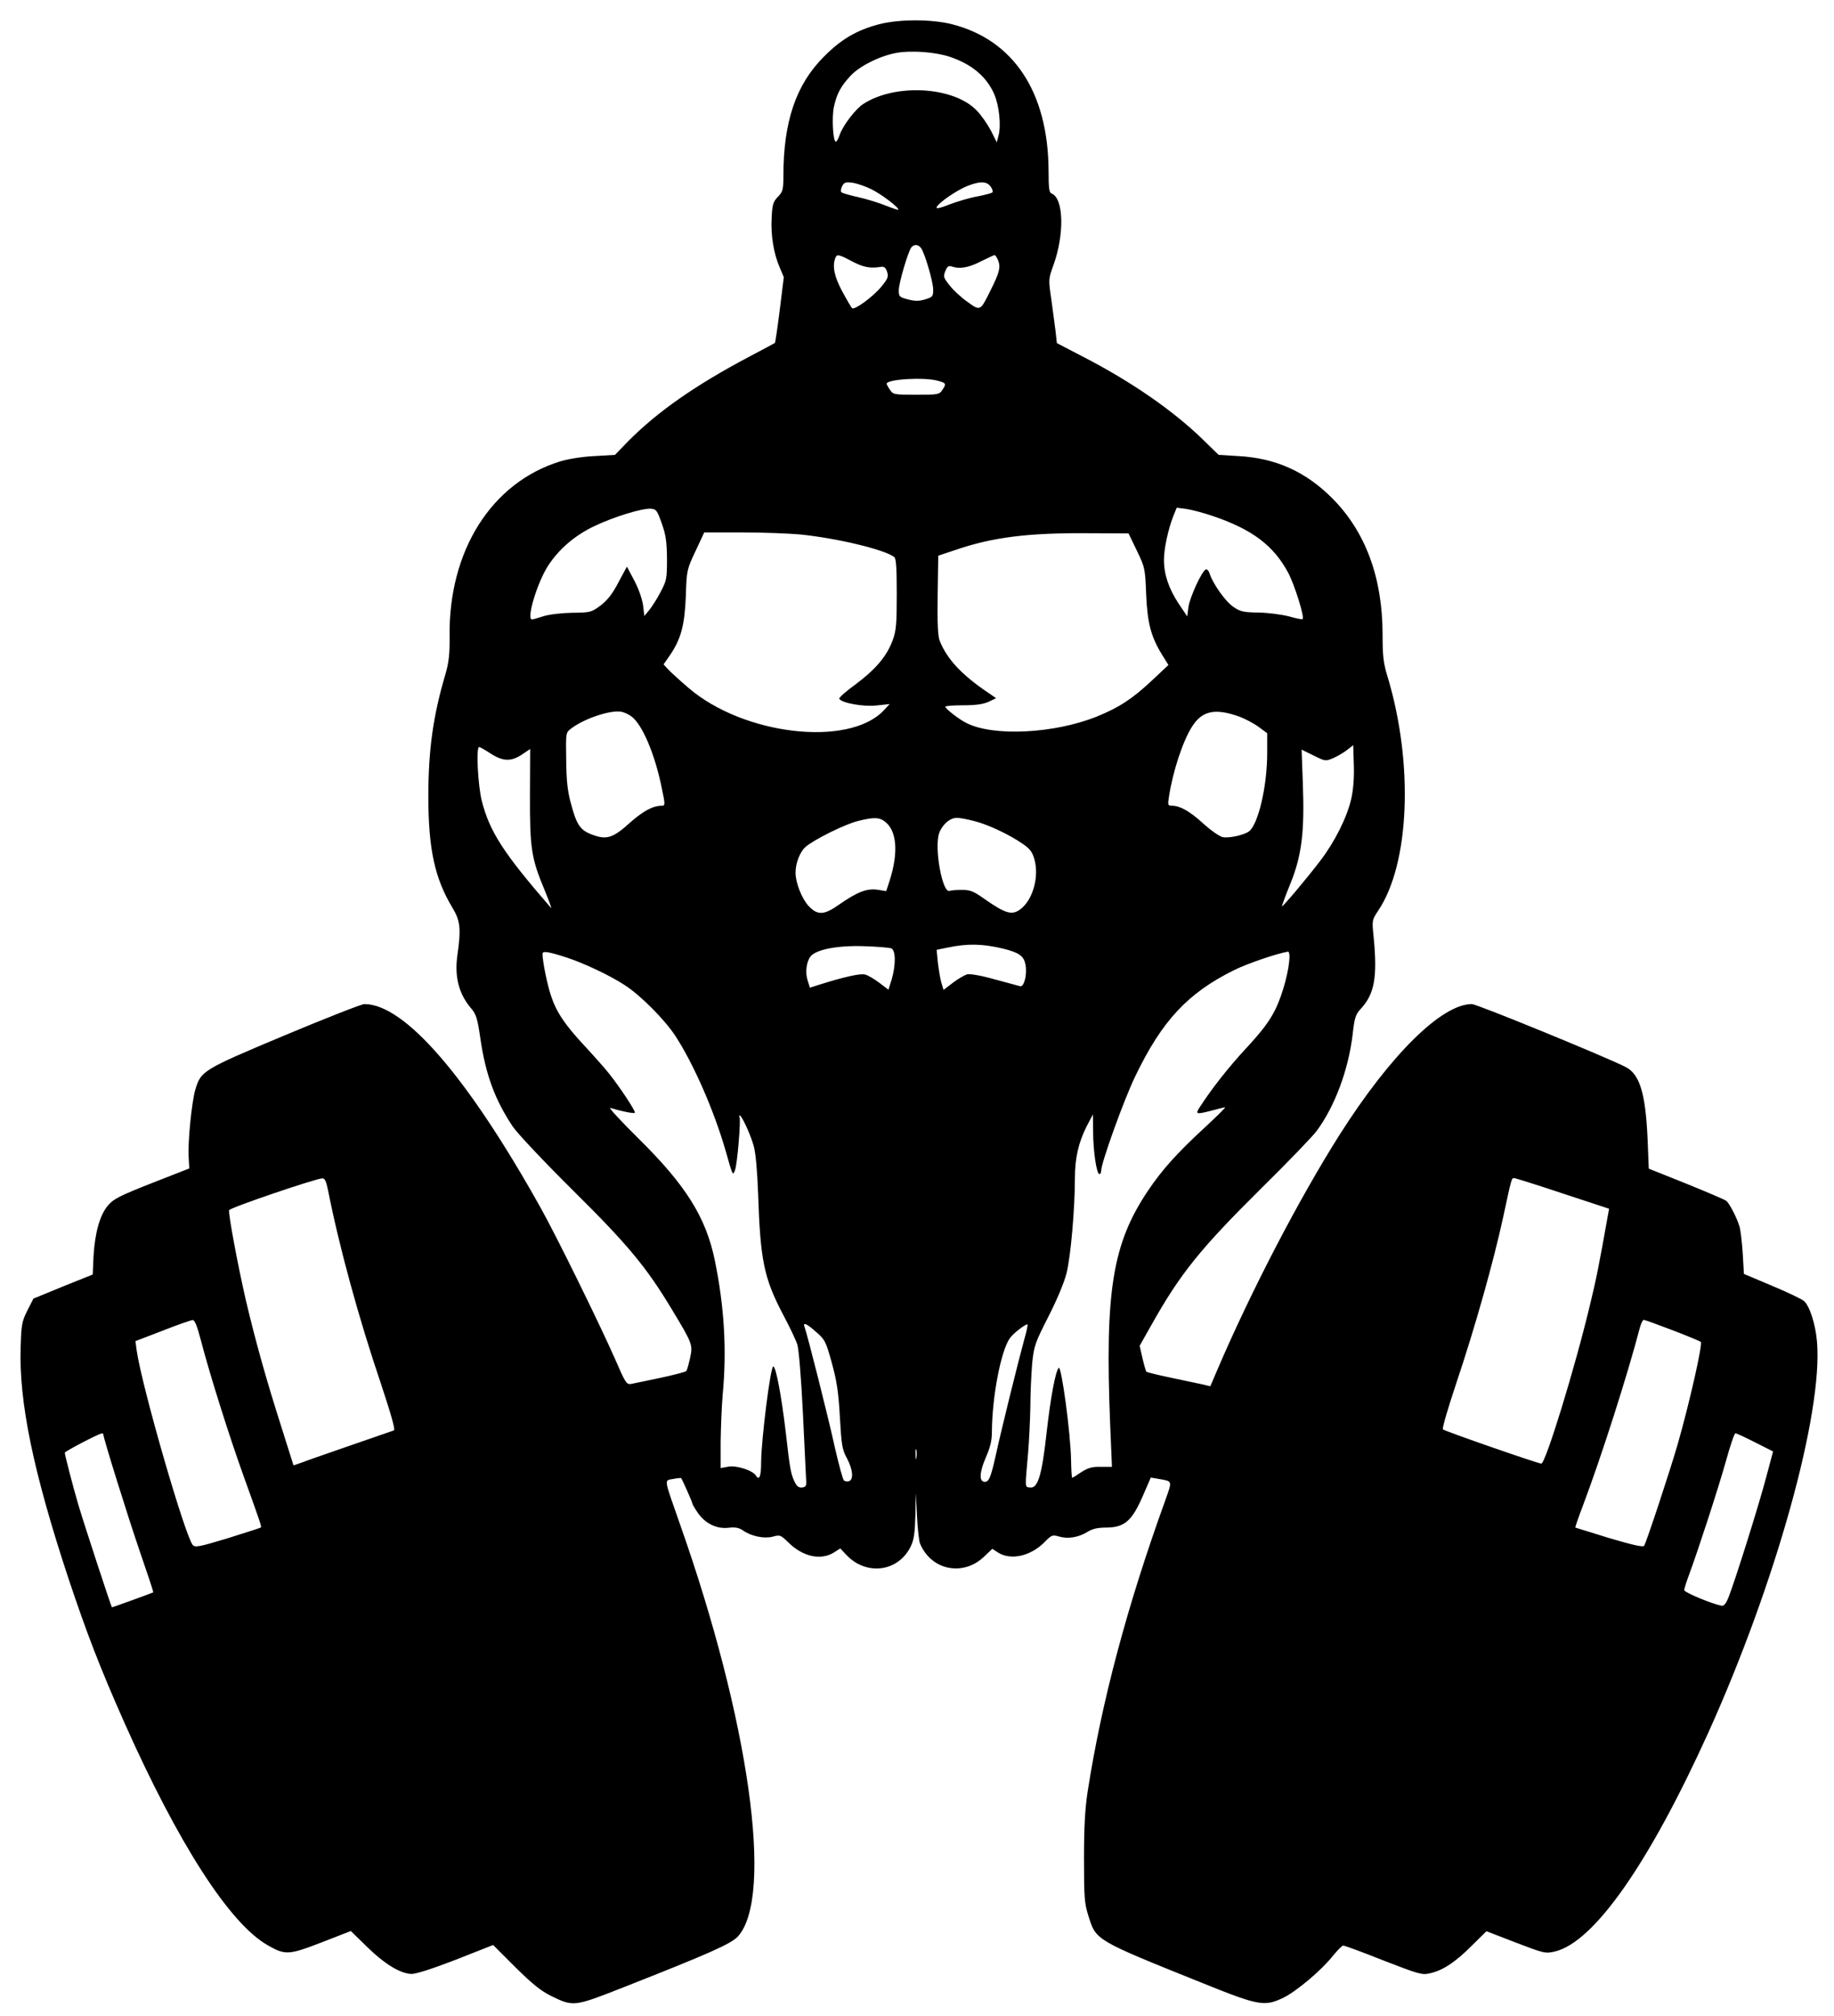 <?xml version="1.0" standalone="no"?>
<!DOCTYPE svg PUBLIC "-//W3C//DTD SVG 20010904//EN"
 "http://www.w3.org/TR/2001/REC-SVG-20010904/DTD/svg10.dtd">
<svg version="1.0" xmlns="http://www.w3.org/2000/svg"
 width="906pt" height="996pt" viewBox="0 0 906 996"
 preserveAspectRatio="xMidYMid meet">

<g transform="translate(0,996) scale(0.1,-0.1)"
fill="#000000" stroke="none">
<path d="M4342 9840 c-110 -29 -187 -74 -272 -160 -138 -138 -200 -321 -200
-589 0 -68 -3 -78 -27 -103 -24 -25 -28 -39 -31 -104 -5 -86 10 -177 40 -246
l20 -47 -20 -162 c-11 -88 -22 -162 -24 -163 -2 -2 -57 -31 -123 -66 -269
-142 -458 -274 -604 -422 l-63 -65 -102 -6 c-61 -3 -129 -14 -171 -27 -338
-105 -550 -442 -544 -865 1 -85 -4 -126 -19 -180 -63 -211 -86 -380 -86 -610
0 -259 32 -405 119 -549 39 -65 43 -103 25 -231 -16 -108 6 -195 68 -267 24
-28 31 -50 45 -148 26 -179 72 -303 160 -435 22 -33 154 -173 297 -315 272
-269 362 -378 487 -585 105 -174 106 -178 92 -243 -7 -31 -15 -61 -19 -65 -4
-4 -60 -19 -126 -33 -65 -14 -130 -27 -144 -30 -25 -5 -29 1 -84 128 -76 172
-287 602 -366 743 -361 646 -671 1005 -870 1005 -14 0 -192 -70 -395 -155
-405 -170 -412 -175 -440 -267 -18 -62 -38 -259 -33 -336 l3 -54 -184 -72
c-157 -62 -190 -78 -217 -110 -40 -46 -65 -134 -72 -251 l-4 -91 -147 -59
-146 -60 -30 -59 c-27 -54 -30 -71 -33 -182 -9 -270 63 -618 237 -1144 90
-269 154 -436 276 -711 266 -597 519 -991 707 -1098 87 -50 104 -49 267 14
l144 56 81 -79 c85 -83 161 -130 217 -133 22 -1 101 24 220 70 l185 73 110
-110 c83 -82 125 -116 175 -141 112 -55 115 -54 359 42 424 167 533 215 566
252 177 198 55 1067 -287 2036 -81 231 -79 215 -34 223 20 4 38 6 40 4 6 -8
55 -118 55 -124 0 -5 12 -25 27 -47 37 -53 93 -81 152 -74 34 4 52 0 71 -13
41 -29 105 -42 147 -31 36 10 39 9 78 -29 71 -70 159 -89 223 -50 l33 21 29
-31 c100 -107 261 -85 321 45 14 30 19 67 21 150 l2 110 6 -115 c3 -63 10
-124 15 -135 55 -132 212 -164 316 -65 l41 39 31 -20 c64 -38 161 -15 229 55
32 33 37 35 69 26 43 -13 96 -5 140 22 25 16 51 22 96 22 88 1 125 33 178 155
l40 92 35 -6 c74 -13 72 -6 36 -108 -188 -520 -314 -993 -383 -1437 -13 -84
-18 -174 -18 -330 0 -194 2 -222 22 -285 38 -121 31 -117 568 -333 275 -111
302 -115 396 -70 66 33 188 136 244 207 22 27 45 50 50 50 6 1 95 -32 198 -73
175 -68 192 -73 230 -64 64 14 125 54 206 135 l74 73 145 -56 c141 -54 146
-55 194 -44 193 47 464 434 758 1083 332 736 566 1575 536 1929 -7 85 -36 176
-64 201 -10 9 -81 43 -157 75 l-140 59 -6 104 c-4 57 -11 118 -17 134 -14 44
-48 109 -64 123 -8 6 -97 44 -198 85 l-185 74 -6 149 c-10 223 -39 318 -108
353 -100 51 -735 311 -760 311 -149 0 -402 -250 -653 -645 -200 -316 -436
-769 -604 -1161 l-35 -82 -42 10 c-23 5 -93 20 -156 33 -62 13 -115 26 -118
29 -2 2 -11 32 -19 66 l-14 62 57 101 c143 255 242 378 544 677 131 129 254
257 274 284 89 121 156 300 177 475 9 83 15 100 39 126 69 74 84 156 65 355
-9 85 -8 85 22 131 156 231 176 726 47 1155 -21 68 -25 103 -25 209 0 281 -84
509 -250 675 -130 130 -278 197 -462 207 l-98 6 -78 76 c-148 144 -355 287
-596 411 l-125 65 -6 55 c-4 30 -13 101 -21 158 -15 102 -15 103 10 172 55
152 51 331 -9 354 -12 4 -15 26 -15 113 -2 387 -172 645 -476 723 -103 26
-261 26 -362 0z m351 -161 c107 -36 180 -97 218 -183 25 -57 35 -155 22 -205
l-9 -34 -29 58 c-17 32 -48 77 -71 100 -114 118 -402 134 -560 31 -37 -24 -99
-104 -116 -152 -6 -19 -15 -34 -19 -34 -14 0 -21 125 -9 174 14 63 33 99 81
151 45 49 148 100 229 114 73 13 192 4 263 -20z m-390 -653 c50 -24 142 -94
134 -102 -1 -2 -30 8 -63 21 -32 13 -93 32 -134 41 -41 9 -79 20 -83 24 -5 4
-3 18 3 30 10 19 18 22 52 17 21 -3 63 -17 91 -31z m591 12 c9 -12 12 -25 8
-29 -4 -3 -36 -12 -72 -19 -36 -6 -97 -24 -137 -39 -48 -19 -70 -24 -66 -15 8
22 99 84 151 105 64 25 97 24 116 -3z m-345 -302 c18 -22 61 -167 61 -207 0
-33 -3 -37 -40 -48 -30 -9 -50 -9 -85 0 -42 11 -45 14 -45 45 0 36 46 191 62
212 14 16 33 15 47 -2z m-338 -68 c56 -29 88 -35 143 -26 13 2 22 -5 28 -24 8
-24 5 -34 -28 -74 -42 -51 -134 -118 -145 -106 -4 4 -26 41 -48 82 -39 72 -50
124 -35 164 8 22 15 21 85 -16z m720 5 c13 -34 6 -60 -38 -148 -51 -103 -50
-102 -114 -56 -30 21 -69 57 -87 80 -31 39 -33 44 -22 72 10 24 16 28 34 22
37 -13 82 -5 142 26 33 16 62 30 67 31 4 0 12 -12 18 -27z m-298 -594 c42 -11
43 -15 21 -47 -14 -21 -23 -22 -128 -22 -110 0 -114 1 -130 25 -9 13 -16 27
-16 29 0 23 187 34 253 15z m-1364 -704 c20 -57 25 -89 26 -175 0 -99 -2 -108
-32 -165 -17 -33 -43 -73 -56 -89 l-24 -29 -6 51 c-4 31 -21 81 -43 123 l-37
70 -42 -78 c-29 -56 -54 -88 -88 -114 -46 -34 -50 -35 -140 -36 -53 -1 -113
-8 -142 -17 -27 -9 -53 -16 -57 -16 -29 0 26 183 80 266 53 81 130 148 226
194 95 46 238 90 281 87 27 -2 31 -8 54 -72z m2722 36 c195 -66 301 -146 373
-281 32 -61 81 -218 71 -228 -2 -3 -32 3 -67 13 -34 9 -101 18 -148 19 -76 1
-92 4 -127 28 -39 26 -102 115 -118 166 -4 13 -12 21 -18 19 -19 -6 -78 -134
-86 -185 l-6 -47 -43 64 c-48 73 -72 143 -72 215 0 57 21 152 46 216 l17 42
47 -6 c26 -4 85 -19 131 -35z m-2040 -91 c182 -18 420 -75 467 -112 9 -8 12
-57 12 -184 0 -151 -3 -180 -21 -229 -29 -78 -85 -143 -183 -216 -47 -34 -83
-66 -80 -71 13 -21 118 -40 183 -33 l66 7 -30 -32 c-173 -182 -693 -122 -965
113 -41 35 -86 76 -99 90 l-23 25 32 46 c54 80 72 146 78 291 4 128 5 132 48
223 l43 92 184 0 c102 0 231 -5 288 -10z m1665 -80 c40 -83 41 -88 46 -215 6
-143 24 -211 79 -300 l31 -50 -83 -78 c-95 -89 -162 -133 -274 -178 -209 -83
-507 -98 -640 -31 -37 18 -105 71 -105 81 0 4 39 7 88 7 62 0 98 5 125 17 l38
18 -38 26 c-132 89 -205 167 -241 258 -9 21 -12 91 -10 225 l3 195 84 28 c183
63 359 85 651 83 l205 -1 41 -85z m-2497 -819 c53 -38 116 -185 150 -353 17
-80 17 -88 2 -88 -46 0 -93 -26 -159 -84 -84 -76 -115 -86 -187 -59 -59 22
-77 48 -106 159 -16 59 -21 113 -22 212 -2 131 -2 133 23 152 64 50 196 94
250 84 14 -3 36 -13 49 -23z m3006 -2 c28 -11 70 -33 93 -50 l42 -31 0 -98 c0
-163 -44 -352 -90 -387 -24 -18 -100 -35 -131 -28 -16 4 -59 34 -95 67 -67 61
-115 88 -155 88 -20 0 -21 3 -14 46 18 120 68 274 114 345 50 79 115 92 236
48z m550 -406 c-21 -91 -81 -211 -152 -304 -71 -93 -186 -229 -190 -226 -1 2
17 52 42 113 56 139 70 255 61 495 l-6 166 59 -29 c56 -28 59 -29 95 -14 21 9
52 27 69 40 l32 25 3 -99 c2 -64 -3 -123 -13 -167z m-4252 225 c62 -40 102
-41 156 -5 l40 27 -1 -228 c-1 -261 7 -313 72 -468 22 -54 37 -94 32 -89 -235
271 -303 376 -342 529 -19 76 -29 266 -13 266 3 0 29 -14 56 -32z m1945 -334
c63 -44 72 -154 26 -297 l-16 -49 -44 7 c-52 7 -99 -11 -188 -73 -75 -53 -107
-55 -152 -7 -33 36 -64 114 -64 164 0 47 21 101 48 126 38 35 198 115 263 130
73 18 101 18 127 -1z m445 0 c68 -17 174 -67 240 -113 35 -24 47 -40 57 -76
24 -85 -7 -197 -66 -244 -44 -35 -75 -26 -186 52 -48 34 -66 41 -105 41 -26 0
-55 -2 -63 -5 -35 -10 -75 211 -51 284 15 43 53 77 88 77 14 0 52 -7 86 -16z
m142 -630 c80 -20 103 -36 111 -80 9 -48 -7 -110 -26 -106 -8 2 -65 18 -126
34 -66 19 -121 28 -136 25 -13 -4 -45 -22 -71 -42 l-46 -35 -11 37 c-6 21 -13
66 -17 99 l-6 62 54 11 c101 21 172 19 274 -5z m-552 1 c22 -9 23 -81 2 -153
l-16 -51 -45 34 c-25 19 -57 38 -71 41 -23 6 -101 -11 -225 -50 l-47 -15 -11
35 c-13 39 -7 90 13 118 26 35 131 56 262 52 66 -2 128 -7 138 -11z m-1598
-47 c81 -27 207 -86 279 -133 79 -50 202 -174 254 -255 89 -137 190 -368 247
-566 35 -124 35 -124 46 -94 11 27 30 251 22 262 -2 5 -2 8 1 8 10 0 54 -95
69 -150 10 -34 18 -124 22 -235 11 -333 29 -419 124 -600 32 -60 64 -127 70
-148 7 -21 19 -167 27 -330 8 -160 15 -310 16 -332 3 -35 0 -40 -19 -43 -16
-2 -26 5 -36 25 -20 40 -24 59 -46 253 -21 176 -48 320 -61 320 -14 0 -59
-360 -60 -472 0 -72 -9 -94 -26 -67 -15 25 -95 51 -135 44 l-39 -7 0 129 c1
70 5 175 10 233 21 221 8 436 -39 665 -44 212 -143 370 -375 599 -88 87 -152
156 -141 153 60 -18 116 -29 121 -24 6 6 -72 124 -126 192 -17 22 -70 82 -118
134 -103 110 -144 172 -171 255 -18 54 -41 168 -41 204 0 16 30 11 125 -20z
m3565 8 c0 -64 -33 -187 -69 -261 -30 -60 -66 -108 -143 -191 -90 -97 -173
-203 -233 -296 -21 -33 -15 -34 65 -13 30 8 58 15 62 15 4 0 -43 -47 -105
-104 -133 -123 -206 -204 -276 -308 -175 -261 -213 -494 -187 -1149 l9 -215
-55 0 c-43 1 -63 -5 -96 -26 -23 -16 -43 -28 -45 -28 -3 0 -5 39 -6 88 -2 132
-48 470 -61 455 -16 -17 -40 -145 -60 -322 -23 -209 -43 -275 -82 -269 -26 3
-25 -8 -9 173 5 61 10 164 11 230 0 66 5 161 9 211 9 86 14 100 80 230 42 82
79 170 90 216 20 79 41 316 41 467 0 101 18 178 59 259 l30 57 1 -84 c0 -95
17 -211 31 -211 5 0 9 8 9 18 0 38 114 355 169 467 131 272 258 409 486 522
66 33 213 83 268 92 4 0 7 -10 7 -23z m-4750 -1153 c55 -280 151 -631 261
-956 49 -148 73 -230 65 -233 -6 -2 -101 -35 -211 -73 -110 -38 -219 -76 -242
-85 l-43 -15 -59 187 c-76 237 -131 436 -176 627 -42 183 -88 431 -83 447 4
12 424 155 460 157 12 1 19 -13 28 -56z m6101 -19 l228 -75 -5 -27 c-43 -243
-59 -324 -89 -446 -75 -315 -220 -786 -241 -786 -16 0 -476 160 -486 169 -5 4
26 108 67 231 92 274 183 597 231 819 43 200 41 191 55 191 6 0 114 -34 240
-76z m-6727 -731 c42 -162 138 -466 207 -658 91 -253 92 -256 87 -261 -3 -2
-77 -26 -164 -53 -142 -43 -160 -46 -172 -33 -40 51 -252 785 -277 962 l-6 45
133 51 c73 29 140 52 149 53 11 1 22 -26 43 -106z m7268 56 c73 -28 136 -54
140 -58 10 -9 -54 -294 -113 -501 -35 -123 -156 -490 -167 -506 -5 -8 -57 4
-172 38 -91 28 -166 51 -168 52 -1 2 16 52 39 112 90 239 219 642 279 872 6
23 15 42 20 42 5 0 69 -23 142 -51z m-4230 -9 c43 -37 48 -47 77 -152 25 -91
33 -144 40 -268 8 -139 11 -160 35 -204 29 -55 34 -104 10 -113 -8 -3 -20 -1
-25 4 -6 6 -25 77 -44 159 -32 148 -137 563 -150 597 -11 28 9 20 57 -23z
m1027 -40 c-28 -102 -113 -445 -139 -565 -25 -112 -34 -135 -55 -135 -29 0
-27 46 4 118 23 52 31 86 31 129 1 175 45 402 89 463 18 25 81 73 87 67 2 -2
-5 -36 -17 -77z m-4549 -464 c0 -18 123 -412 179 -575 39 -113 70 -206 68
-207 -2 -2 -200 -74 -204 -74 -3 0 -141 421 -167 510 -25 85 -66 243 -66 254
0 6 169 95 183 95 4 1 7 -1 7 -3z m8160 -41 l89 -45 -35 -131 c-36 -136 -149
-496 -183 -584 -14 -37 -24 -49 -37 -47 -50 10 -184 66 -184 77 0 7 11 41 24
76 43 116 143 422 182 561 21 76 42 138 47 138 4 0 48 -20 97 -45z m-4143 -77
c-2 -13 -4 -5 -4 17 -1 22 1 32 4 23 2 -10 2 -28 0 -40z"/>
</g>
</svg>
